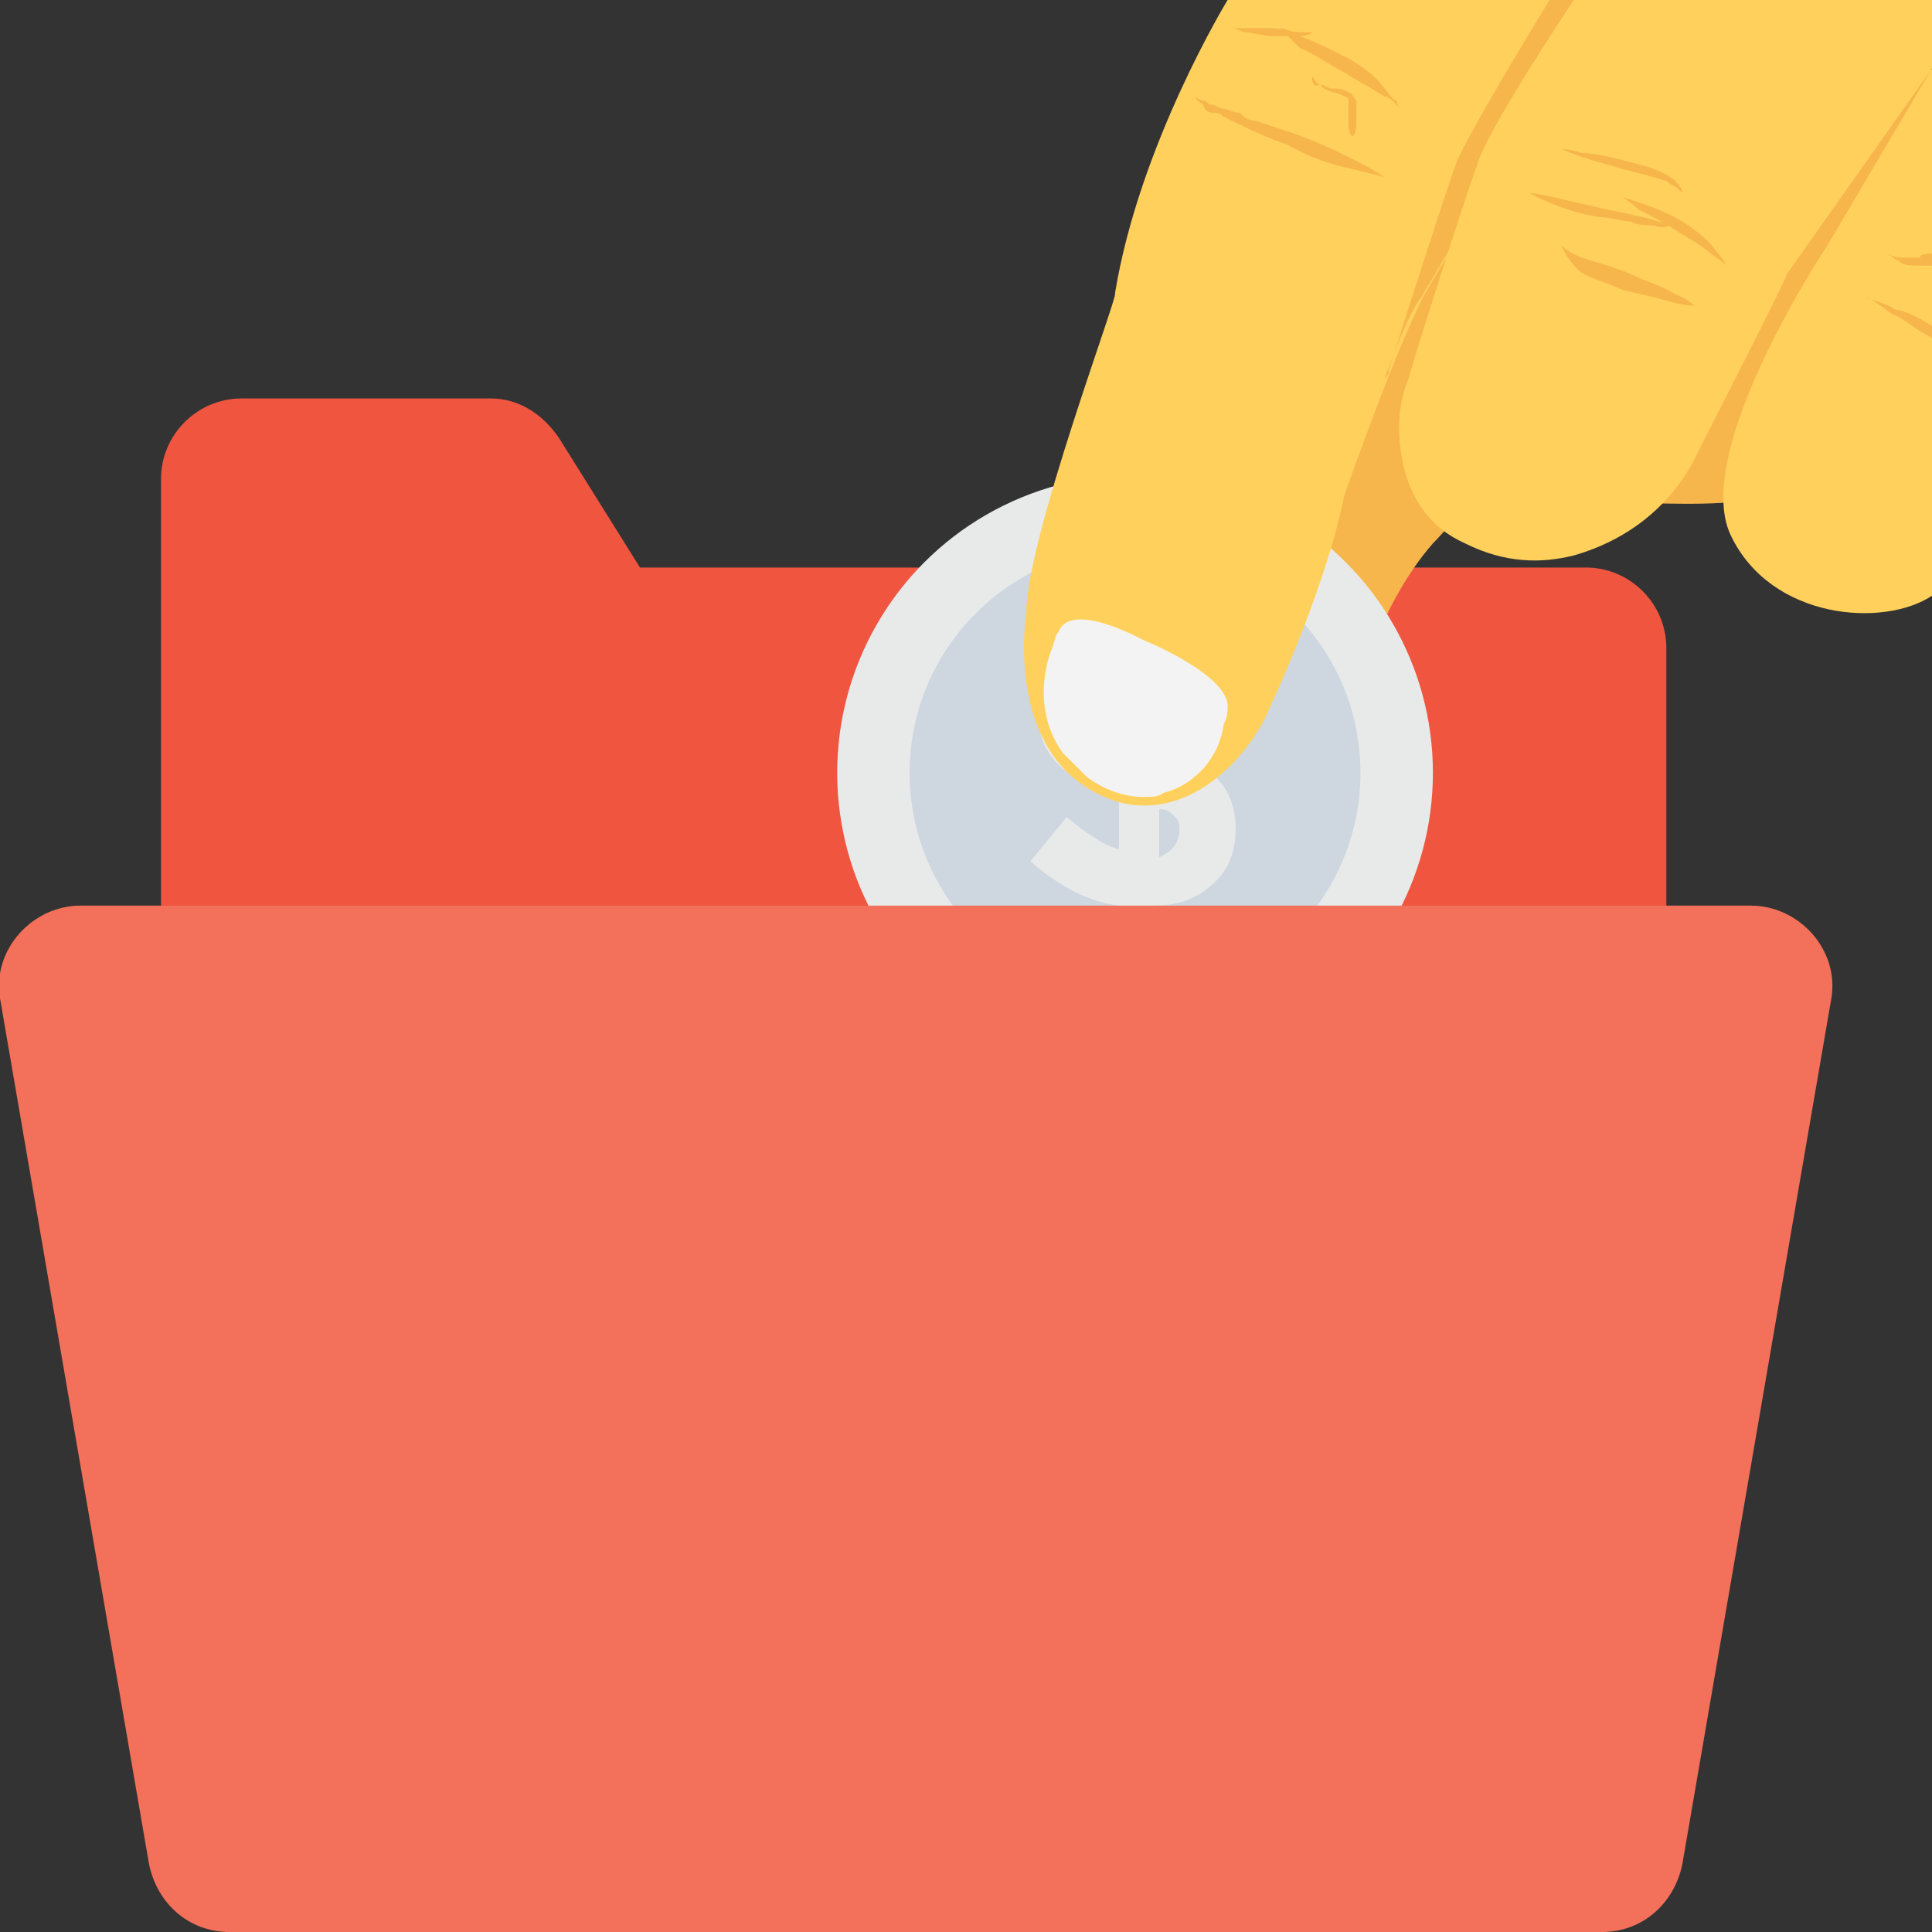 <?xml version="1.0" encoding="utf-8"?>
<!-- Generator: Adobe Illustrator 18.0.0, SVG Export Plug-In . SVG Version: 6.00 Build 0)  -->
<!DOCTYPE svg PUBLIC "-//W3C//DTD SVG 1.1//EN" "http://www.w3.org/Graphics/SVG/1.1/DTD/svg11.dtd">
<svg version="1.1" id="Layer_1" xmlns="http://www.w3.org/2000/svg" xmlns:xlink="http://www.w3.org/1999/xlink" x="0px" y="0px"
	 viewBox="0 0 48 48" enable-background="new 0 0 48 48" xml:space="preserve">
<rect x="0" y="0" width="48" height="48" fill="#333333" stroke="none"/>
<g>
	<path fill="#F05540" d="M41.4,25.2v-9.1c0-1.1-0.9-2-2-2H15.9l-2-3.2c-0.4-0.6-1-1-1.7-1H6c-1.1,0-2,0.9-2,2v13.2H41.4z"/>
	<g>
		<g>
			<path fill="#F7B64C" d="M47.6,2.6C47.6,2.6,47.6,2.6,47.6,2.6c0.4,0.8,0,1.5-0.6,1.9c0.3,1.3,0.5,2.7,0.4,4.1
				c0,0.6-0.1,1.1-0.4,1.6c-0.5,1.1-1.7,1.8-2.9,2.1c-1.2,0.3-2.4,0.2-3.6,0.2c-1.1,0-2.1,0-3.1,0.1c-0.3,0-0.7,0.1-1,0.2
				c-0.3,0.1-0.5,0.4-0.8,0.7c-0.7,0.8-1.2,1.8-1.6,2.8c-0.2,0.6-0.3,1.2-0.6,1.7c-0.4,0.7-1.1,1.2-1.8,1.3l0.1,0
				c-1,0-2-0.4-2.7-1.1c-0.7-0.8-1-1.8-0.8-2.8c0.1-0.5,0.2-0.9,0.4-1.4c0.7-1.8,1.5-3.7,2.4-5.4c-0.2-0.3-0.2-0.7-0.1-1.1
				C32.1,4.3,34,1.5,37.6,1c2.2-0.3,4.7,0,6.9,0.2c1.2,0.1,2.1,0.2,2.8,1c0.1-0.1,0.1-0.3,0.2-0.4c0.1-0.4,0.6-0.2,0.5,0.2
				C47.9,2.2,47.8,2.4,47.6,2.6z"/>
		</g>
		<g>
			<g>
				<circle fill="#E8EAE9" cx="28.2" cy="19.2" r="7.4"/>
			</g>
			<g>
				<circle fill="#CED6E0" cx="28.2" cy="19.2" r="5.6"/>
			</g>
			<g>
				<path fill="#E8EAE9" d="M27.8,23.2v-0.7c-0.8-0.1-1.5-0.5-2.2-1.1l0.9-1.1c0.5,0.4,0.9,0.7,1.3,0.8v-1.4
					c-0.7-0.2-1.2-0.4-1.5-0.7c-0.3-0.3-0.5-0.7-0.5-1.2c0-0.5,0.2-1,0.5-1.3c0.4-0.4,0.8-0.6,1.4-0.6v-0.5h1v0.5
					c0.6,0.1,1.3,0.4,1.9,0.8l-0.8,1.1c-0.4-0.3-0.8-0.5-1.1-0.6v1.4c0.7,0.2,1.2,0.4,1.5,0.7c0.3,0.3,0.5,0.7,0.5,1.3
					s-0.2,1-0.5,1.3c-0.4,0.4-0.9,0.6-1.5,0.6v0.7H27.8z M27.8,17.1c-0.3,0.1-0.4,0.3-0.4,0.5c0,0.3,0.1,0.4,0.4,0.6V17.1z
					 M29.3,20.6c0-0.1,0-0.2-0.1-0.3c-0.1-0.1-0.2-0.2-0.4-0.2v1.2C29.2,21.1,29.3,20.9,29.3,20.6z"/>
			</g>
		</g>
		<path fill="#FFD15C" d="M25.5,15.2c0,0-0.5,3,1.4,4.3c1.9,1.3,3.7-0.1,4.5-1.6c0,0,1.5-3.1,2-5.6c0,0,1.3-3.7,2-5L39.7,0h-9.2
			c0,0-2.2,3.6-2.8,7.3C27.8,7.3,25.5,13.4,25.5,15.2z"/>
		<g>
			<path fill="#F7B64C" d="M39.7,0h-1.2c-0.5,0.8-2,3.3-2.3,4c-0.3,0.8-1.7,5.2-1.7,5.2c0,0.1,0,0.1-0.1,0.2c0.3-0.8,0.6-1.6,0.9-2
				L39.7,0z"/>
		</g>
		<path fill="#F7B64C" d="M29.7,2.4c0,0,0.1,0.1,0.2,0.1c0.1,0,0.1,0.1,0.2,0.1c0.1,0,0.2,0.1,0.3,0.1c0.1,0,0.2,0.1,0.4,0.1
			C30.9,2.9,31,3,31.2,3c0.3,0.1,0.6,0.2,0.9,0.3c0.6,0.2,1.2,0.5,1.6,0.7c0.4,0.2,0.7,0.4,0.7,0.4S34,4.3,33.6,4.2
			c-0.5-0.1-1.1-0.3-1.6-0.6c-0.6-0.2-1.2-0.5-1.6-0.7c-0.1-0.1-0.2-0.1-0.3-0.1c-0.1,0-0.2-0.1-0.2-0.2C29.7,2.5,29.7,2.4,29.7,2.4
			z"/>
		<path fill="#F7B64C" d="M31.8,0.7c0,0,0.2,0,0.5,0.2c0.3,0.1,0.7,0.3,1.1,0.5c0.4,0.2,0.8,0.5,1,0.8c0.1,0.1,0.2,0.3,0.3,0.3
			c0,0.1,0.1,0.2,0.1,0.2s0,0-0.1-0.1c-0.1-0.1-0.2-0.2-0.3-0.2c-0.3-0.2-0.7-0.4-1-0.6c-0.4-0.2-0.8-0.5-1.1-0.6
			C32,0.9,31.8,0.7,31.8,0.7z"/>
		<path fill="#F7B64C" d="M30.6,0.7c0,0,0.1,0,0.3,0c0.2,0,0.4,0,0.7,0c0.2,0,0.5,0.1,0.7,0.1c0.2,0,0.3,0,0.3,0s-0.1,0.1-0.3,0.1
			c-0.2,0-0.4,0-0.7,0c-0.2,0-0.5-0.1-0.7-0.1C30.7,0.7,30.6,0.7,30.6,0.7z"/>
		<path fill="#F7B64C" d="M32.6,1.9C32.6,1.9,32.6,1.9,32.6,1.9c0.1,0.1,0.1,0.2,0.2,0.2c0.1,0,0.2,0.1,0.3,0.1c0.1,0,0.3,0,0.4,0.1
			c0.1,0,0.1,0.1,0.2,0.2c0,0.1,0,0.1,0,0.2c0,0.1,0,0.1,0,0.2c0,0.1,0,0.1,0,0.2c0,0.2-0.1,0.3-0.1,0.3s-0.1-0.1-0.1-0.3
			c0,0,0-0.1,0-0.2c0,0,0-0.1,0-0.2c0-0.1,0-0.1,0-0.2c0,0,0-0.1-0.1-0.1c-0.1-0.1-0.5-0.1-0.6-0.3C32.6,2.2,32.6,2,32.6,1.9
			C32.6,1.9,32.6,1.9,32.6,1.9z"/>
		<path fill="#F3F3F3" d="M30.5,17.5c-0.1-0.8-2.1-1.6-2.1-1.6s-1.8-1-2.1-0.2c-0.1,0.1-0.1,0.3-0.2,0.5c-0.3,0.9-0.2,1.8,0.3,2.5
			c0.2,0.2,0.4,0.4,0.6,0.6c0.4,0.3,0.9,0.5,1.4,0.5c0.2,0,0.4,0,0.5-0.1c0.8-0.2,1.4-0.9,1.5-1.7C30.5,17.8,30.5,17.7,30.5,17.5z"
			/>
		<g>
			<path fill="#FFD15C" d="M36.7,4.1C36.9,3.3,39.1,0,39.1,0H48v1.7l-3.6,5.1c0,0.1-2.2,4.4-2.2,4.4c-0.6,1.3-1.7,2.2-3.1,2.6
				c-0.8,0.2-1.7,0.2-2.7-0.3c-0.9-0.4-1.3-1.1-1.5-1.8c-0.2-0.8-0.2-1.6,0.1-2.3C35,9.3,36.4,4.9,36.7,4.1z"/>
		</g>
		<g>
			<path fill="#FFD15C" d="M48,1.7v13.1c-1.2,0.8-4,0.6-5-1.5c-1-2.1,2.4-7.2,2.4-7.2L48,1.7z"/>
		</g>
		<g>
			<path fill="#F7B64C" d="M38.8,6.1c0,0,0.2,0.2,0.5,0.3c0.3,0.1,0.7,0.2,1.2,0.4c0.4,0.2,0.8,0.3,1.1,0.5c0.3,0.1,0.5,0.3,0.5,0.3
				s-0.2,0-0.6-0.1c-0.3-0.1-0.8-0.2-1.2-0.3c-0.4-0.2-0.9-0.3-1.1-0.5C38.9,6.4,38.8,6.1,38.8,6.1z"/>
			<g>
				<path fill="#F7B64C" d="M38.8,3.7c0,0,0.2,0,0.5,0.1c0.3,0,0.7,0.1,1.1,0.2c0.4,0.1,0.8,0.2,1.1,0.4c0.3,0.2,0.3,0.4,0.3,0.4
					c0,0,0,0-0.1-0.1c-0.1-0.1-0.2-0.1-0.3-0.2c-0.3-0.1-0.7-0.2-1.1-0.3C40,4.1,39.6,4,39.3,3.9C39,3.8,38.8,3.7,38.8,3.7z"/>
			</g>
			<g>
				<g>
					<path fill="#F7B64C" d="M38,4.8c0,0,0.2,0,0.6,0.1c0.4,0.1,0.9,0.2,1.3,0.3c0.5,0.1,1,0.2,1.3,0.3c0.4,0.1,0.6,0.1,0.6,0.1
						s-0.1,0-0.2,0c-0.1,0-0.3,0.1-0.5,0c-0.2,0-0.4,0-0.6-0.1c-0.2,0-0.5-0.1-0.7-0.1C38.9,5.3,38,4.8,38,4.8z"/>
				</g>
				<g>
					<path fill="#F7B64C" d="M40.3,4.9c0,0,0.8,0.2,1.5,0.6c0.3,0.2,0.7,0.5,0.8,0.7c0.2,0.2,0.3,0.4,0.3,0.4s-0.1-0.1-0.4-0.3
						c-0.2-0.2-0.6-0.4-0.9-0.6c-0.3-0.2-0.7-0.4-0.9-0.5C40.5,5,40.3,4.9,40.3,4.9z"/>
				</g>
			</g>
		</g>
		<g>
			<path fill="#F7B64C" d="M48,8.1v0.3c-0.4-0.2-0.7-0.5-1-0.6c-0.4-0.3-0.7-0.5-0.8-0.5c0,0,0.1,0,0.2,0.1c0.2,0.1,0.4,0.1,0.7,0.3
				C47.3,7.7,47.7,7.9,48,8.1z"/>
			<g>
				<path fill="#F7B64C" d="M48,6.3v0.3c-0.1,0-0.3,0-0.4,0c-0.1,0-0.3,0-0.4-0.1c-0.2-0.1-0.3-0.2-0.3-0.2s0.1,0.1,0.4,0.1
					c0.1,0,0.2,0,0.4,0C47.7,6.3,47.9,6.3,48,6.3z"/>
			</g>
		</g>
	</g>
	<path fill="#F3705A" d="M43.5,22.5H2c-1.2,0-2.2,1.1-2,2.3l3.7,21.5c0.2,1,1,1.7,2,1.7h34.1c1,0,1.8-0.7,2-1.7l3.7-21.5
		C45.7,23.6,44.7,22.5,43.5,22.5z"/>
</g>
</svg>
